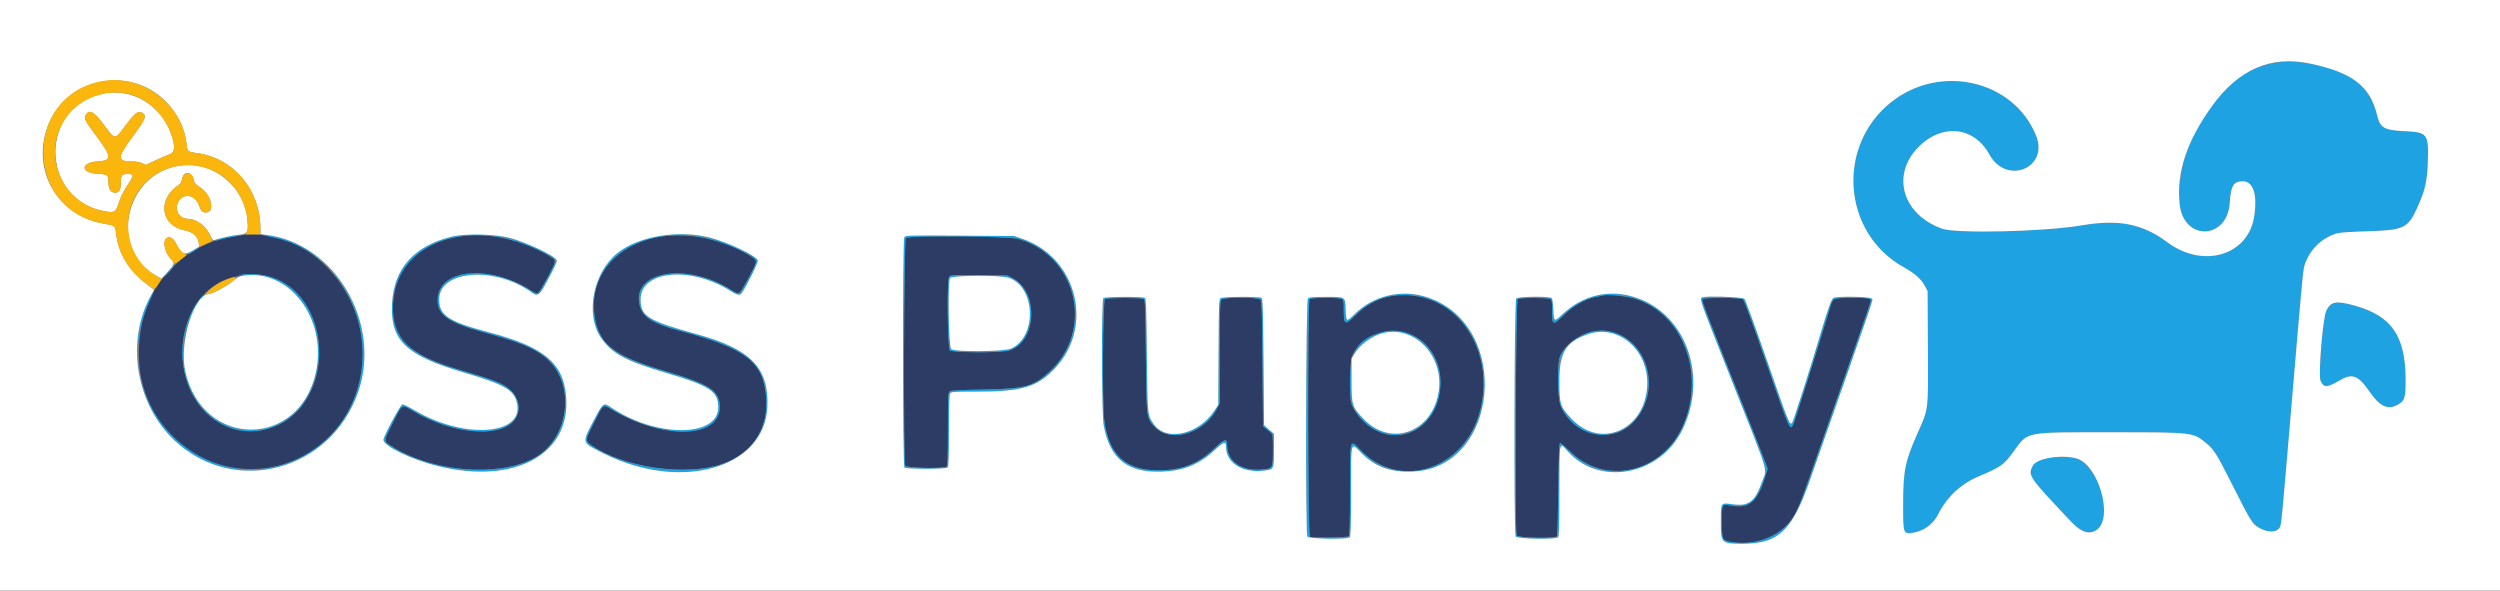 <svg id="svg" version="1.1" xmlns="http://www.w3.org/2000/svg" xmlns:xlink="http://www.w3.org/1999/xlink" width="400" height="94.559" viewBox="0, 0, 400,94.559"><rect x="0" y="0" width="400" height="94.559" fill="#808080" stroke="none"/><g id="svgg"><path id="path0" d="M38.000 37.747 C 34.394 38.399,33.067 38.839,31.403 39.931 C 30.788 40.336,30.219 40.667,30.140 40.667 C 29.878 40.667,28.105 42.202,27.659 42.815 C 27.418 43.146,26.928 43.685,26.569 44.013 C 22.891 47.374,21.165 55.640,22.882 61.667 C 27.822 78.996,51.258 79.658,57.098 62.633 C 61.486 49.842,50.472 35.491,38.000 37.747 M74.083 37.779 C 67.621 38.585,63.664 42.149,62.970 47.789 C 62.246 53.667,64.954 56.644,73.250 59.089 C 79.389 60.898,80.578 61.372,81.728 62.468 C 82.953 63.637,83.316 65.204,82.685 66.595 C 81.050 70.195,72.700 69.751,66.017 65.709 C 64.252 64.642,64.391 64.556,62.826 67.681 C 61.347 70.635,61.354 70.550,62.530 71.320 C 68.891 75.485,79.678 76.426,85.417 73.318 C 91.329 70.115,92.226 60.924,87.010 56.987 C 85.080 55.530,82.951 54.685,77.333 53.148 C 71.492 51.549,69.774 50.236,70.049 47.578 C 70.530 42.915,78.536 42.352,85.038 46.525 C 86.102 47.207,86.102 47.207,87.561 44.499 C 89.128 41.590,89.125 41.685,87.669 40.835 C 83.455 38.374,78.410 37.239,74.083 37.779 M105.802 37.846 C 98.819 38.871,94.391 43.957,95.088 50.154 C 95.628 54.958,97.984 56.895,106.250 59.328 C 113.610 61.495,115.167 62.507,115.167 65.125 C 115.167 70.234,105.993 70.403,97.762 65.445 C 96.490 64.679,96.536 64.643,95.086 67.506 C 93.623 70.393,93.606 70.500,94.514 71.158 C 99.488 74.760,109.589 76.260,115.452 74.266 C 120.329 72.608,122.965 68.662,122.583 63.594 C 122.151 57.876,119.399 55.753,108.750 52.922 C 104.554 51.807,102.910 50.806,102.402 49.057 C 100.772 43.451,109.730 41.809,116.979 46.385 C 118.319 47.231,118.256 47.274,119.771 44.493 C 121.301 41.684,121.301 41.694,119.874 40.846 C 115.576 38.292,110.352 37.179,105.802 37.846 M144.941 38.083 C 144.609 38.415,144.510 73.896,144.839 74.511 C 145.050 74.905,151.083 75.017,151.467 74.633 C 151.615 74.485,151.667 72.927,151.667 68.654 C 151.667 63.485,151.696 62.850,151.942 62.645 C 152.157 62.467,153.374 62.396,157.484 62.322 C 164.119 62.202,165.400 61.840,168.060 59.335 C 175.124 52.683,172.242 40.851,162.917 38.221 C 161.397 37.793,145.354 37.670,144.941 38.083 M42.417 44.083 C 50.289 45.729,53.746 56.732,48.767 64.291 C 45.226 69.666,37.749 70.567,33.100 66.178 C 26.535 59.981,28.629 47.043,36.591 44.607 C 37.137 44.440,37.883 44.203,38.250 44.081 C 39.142 43.783,40.985 43.784,42.417 44.083 M162.139 44.576 C 166.291 46.876,165.815 54.787,161.445 56.084 C 160.151 56.469,152.402 56.447,151.971 56.058 C 151.610 55.730,151.494 44.968,151.844 44.313 C 152.016 43.992,152.172 43.982,156.636 44.032 L 161.250 44.083 162.139 44.576 M222.794 47.339 C 220.536 47.719,218.600 48.733,216.879 50.438 C 215.179 52.121,215.000 52.034,215.000 49.517 C 215.000 48.199,214.960 47.990,214.678 47.839 C 214.211 47.590,209.787 47.613,209.533 47.867 C 209.187 48.213,209.249 85.765,209.597 85.899 C 210.117 86.098,215.589 86.011,215.800 85.800 C 215.949 85.651,216.000 83.800,216.000 78.499 C 216.000 69.819,215.900 70.179,217.775 72.100 C 224.069 78.546,234.453 75.048,236.832 65.680 C 239.462 55.322,232.146 45.764,222.794 47.339 M256.583 47.262 C 256.400 47.303,255.838 47.417,255.333 47.516 C 253.640 47.847,251.802 48.875,250.288 50.339 C 248.404 52.161,248.333 52.134,248.333 49.576 C 248.333 48.200,248.295 47.991,248.011 47.839 C 247.607 47.623,243.173 47.615,242.833 47.830 C 242.520 48.028,242.361 85.095,242.670 85.674 C 242.887 86.079,248.859 86.188,249.115 85.792 C 249.189 85.677,249.287 82.290,249.333 78.264 C 249.392 73.108,249.471 70.926,249.602 70.883 C 249.704 70.849,250.416 71.444,251.185 72.206 C 256.808 77.776,265.977 75.689,269.297 68.083 C 272.919 59.790,269.262 50.167,261.583 47.780 C 260.301 47.382,257.391 47.080,256.583 47.262 M176.792 47.847 C 176.445 48.048,176.345 64.519,176.673 67.142 C 177.378 72.761,180.042 75.254,185.333 75.247 C 189.139 75.241,191.690 74.238,194.358 71.699 C 195.927 70.207,196.333 70.096,196.333 71.161 C 196.333 73.898,198.773 75.525,202.230 75.093 C 203.649 74.916,203.667 74.878,203.667 71.986 C 203.667 69.646,203.645 69.479,203.311 69.207 C 203.115 69.047,202.759 68.754,202.519 68.556 L 202.083 68.196 202.000 58.207 C 201.932 50.078,201.874 48.166,201.688 47.942 C 201.354 47.541,195.829 47.529,195.429 47.929 C 195.198 48.160,195.167 49.156,195.167 56.364 L 195.167 64.537 194.647 65.512 C 192.621 69.313,187.371 70.892,184.917 68.438 C 183.395 66.917,183.440 67.246,183.339 56.952 C 183.262 49.231,183.215 47.966,183.000 47.830 C 182.661 47.616,177.162 47.631,176.792 47.847 M272.505 47.827 C 272.188 48.028,271.691 46.712,280.284 68.417 C 281.155 70.617,282.084 72.999,282.347 73.710 L 282.827 75.004 282.394 76.377 C 281.117 80.427,279.820 81.451,276.725 80.852 C 275.533 80.621,275.500 80.691,275.500 83.436 C 275.500 86.274,275.550 86.412,276.673 86.652 C 279.521 87.263,282.819 86.542,284.978 84.835 C 286.797 83.397,287.497 82.166,289.091 77.600 C 289.670 75.941,290.552 73.421,291.052 72.000 C 296.831 55.552,299.333 48.337,299.333 48.125 C 299.333 47.722,298.969 47.667,296.309 47.667 C 293.440 47.667,293.263 47.726,292.939 48.795 C 290.617 56.462,287.085 67.672,286.900 67.958 C 286.330 68.844,286.485 69.205,282.427 57.500 C 280.517 51.988,279.047 47.997,278.883 47.875 C 278.546 47.624,272.892 47.582,272.505 47.827 M225.244 53.331 C 233.576 56.198,231.304 70.340,222.628 69.614 C 220.068 69.400,217.044 67.004,216.194 64.517 C 215.852 63.518,215.943 57.725,216.312 56.917 C 217.720 53.840,221.875 52.172,225.244 53.331 M257.231 52.996 C 263.603 54.039,266.041 62.406,261.443 67.446 C 258.131 71.076,252.135 69.902,249.789 65.164 C 249.153 63.881,249.082 57.980,249.687 56.793 C 251.000 54.220,254.365 52.527,257.231 52.996 " stroke="none" fill="#2c3c64" fill-rule="evenodd"></path><path id="path1" d="M363.500 10.159 C 358.724 11.177,355.779 13.690,351.675 20.247 C 349.702 23.398,348.368 29.031,348.738 32.644 C 349.352 38.642,356.421 38.405,356.770 32.375 C 356.921 29.752,357.381 29.002,358.838 29.001 C 360.530 28.999,361.216 31.130,360.661 34.667 C 359.683 40.899,352.483 43.019,346.767 38.758 C 342.781 35.786,338.990 35.046,333.000 36.069 C 327.164 37.067,313.010 37.401,310.750 36.595 C 304.383 34.324,302.541 28.006,306.943 23.538 C 310.731 19.695,315.845 20.235,318.317 24.739 C 321.033 29.689,327.880 26.876,325.768 21.678 C 322.169 12.822,310.420 10.117,302.587 16.341 C 293.749 23.364,294.782 37.266,304.547 42.728 C 306.377 43.751,307.393 44.643,307.966 45.729 L 308.417 46.583 308.464 55.558 C 308.518 65.903,308.589 65.303,306.853 69.212 C 304.776 73.890,304.501 75.270,304.500 81.042 C 304.500 85.319,304.548 85.457,305.975 85.258 C 307.740 85.013,309.287 83.912,310.081 82.333 C 311.488 79.540,313.703 77.449,316.531 76.246 C 320.229 74.672,320.542 74.450,322.181 72.231 C 324.571 68.995,323.701 69.167,337.711 69.167 C 353.822 69.167,352.662 68.648,357.367 77.957 C 360.146 83.457,360.367 83.810,361.395 84.413 C 362.760 85.213,364.135 85.247,364.694 84.496 C 365.021 84.055,364.977 84.509,366.663 64.583 C 368.452 43.442,368.492 43.024,368.818 42.167 C 369.737 39.748,371.498 38.078,373.917 37.332 C 374.313 37.210,376.273 37.077,378.750 37.004 C 384.560 36.834,385.239 36.528,386.674 33.421 C 387.998 30.556,388.347 29.076,388.453 25.873 C 388.601 21.406,388.412 21.157,384.738 20.986 C 381.446 20.833,380.812 20.464,380.328 18.417 C 379.961 16.868,378.736 14.576,377.743 13.584 C 375.089 10.929,367.943 9.211,363.500 10.159 M36.500 37.828 C 35.022 38.147,34.049 38.471,34.517 38.489 C 34.664 38.495,35.009 38.421,35.285 38.325 C 35.561 38.229,36.566 38.012,37.518 37.843 C 38.596 37.652,38.998 37.533,38.583 37.530 C 38.217 37.526,37.279 37.661,36.500 37.828 M41.836 37.553 C 41.884 37.604,42.709 37.804,43.669 37.999 C 59.242 41.155,63.303 63.210,49.944 72.073 C 34.801 82.119,16.246 65.483,23.770 48.607 C 24.710 46.499,24.786 46.287,24.368 46.935 C 20.636 52.719,21.275 62.115,25.808 68.111 C 34.645 79.799,52.494 76.715,57.326 62.667 C 61.096 51.702,53.707 39.060,42.667 37.585 C 42.162 37.517,41.789 37.503,41.836 37.553 M72.421 37.827 C 66.253 39.295,62.986 42.946,62.718 48.667 C 62.446 54.484,64.949 56.872,74.167 59.588 C 80.914 61.576,82.338 62.421,82.751 64.682 C 83.666 69.689,74.137 70.256,66.357 65.657 C 65.417 65.101,64.521 64.669,64.365 64.698 C 64.071 64.753,61.349 69.844,61.339 70.360 C 61.319 71.358,65.833 73.540,70.052 74.573 C 82.287 77.567,91.261 72.767,90.598 63.583 C 90.204 58.125,87.109 55.516,78.250 53.176 C 71.769 51.463,70.271 50.474,70.271 47.906 C 70.271 43.177,79.324 42.540,85.165 46.859 C 86.127 47.570,86.373 47.297,88.518 43.147 C 89.314 41.606,89.305 41.577,87.701 40.628 C 83.133 37.926,76.846 36.774,72.421 37.827 M104.337 37.918 C 98.518 39.294,95.249 42.986,94.894 48.583 C 94.530 54.319,97.216 56.889,106.417 59.611 C 113.607 61.737,114.917 62.595,114.917 65.179 C 114.917 70.044,104.820 70.031,97.736 65.157 C 96.552 64.342,96.487 64.396,94.860 67.533 C 93.087 70.950,93.026 70.770,96.583 72.549 C 108.971 78.740,122.359 74.926,122.786 65.083 C 123.055 58.883,120.123 55.850,111.583 53.495 C 103.645 51.307,102.500 50.601,102.500 47.900 C 102.500 43.257,110.580 42.523,116.935 46.588 C 118.442 47.552,118.310 47.644,120.078 44.383 C 121.592 41.590,121.592 41.597,119.947 40.635 C 115.148 37.828,109.140 36.783,104.337 37.918 M79.770 37.921 C 83.241 38.517,88.833 40.927,88.833 41.826 C 88.833 42.245,86.347 46.838,86.061 46.948 C 85.936 46.996,85.476 46.806,85.038 46.525 C 78.536 42.352,70.530 42.915,70.049 47.578 C 69.774 50.236,71.492 51.549,77.333 53.148 C 82.951 54.685,85.080 55.530,87.010 56.987 C 92.226 60.924,91.329 70.115,85.417 73.318 C 79.678 76.426,68.891 75.485,62.530 71.320 C 61.354 70.550,61.347 70.635,62.826 67.681 C 64.391 64.556,64.252 64.642,66.017 65.709 C 72.700 69.751,81.050 70.195,82.685 66.595 C 83.316 65.204,82.953 63.637,81.728 62.468 C 80.578 61.372,79.389 60.898,73.250 59.089 C 66.218 57.016,63.553 54.842,62.974 50.705 C 61.777 42.161,69.635 36.180,79.770 37.921 M111.926 37.913 C 115.457 38.485,121.006 40.914,120.996 41.882 C 120.992 42.329,118.653 46.670,118.295 46.895 C 118.108 47.014,117.762 46.880,116.979 46.385 C 109.730 41.809,100.772 43.451,102.402 49.057 C 102.910 50.806,104.554 51.807,108.750 52.922 C 119.399 55.753,122.151 57.876,122.583 63.594 C 122.965 68.662,120.329 72.608,115.452 74.266 C 109.589 76.260,99.488 74.760,94.514 71.158 C 93.606 70.500,93.623 70.393,95.086 67.506 C 96.536 64.643,96.490 64.679,97.762 65.445 C 105.993 70.403,115.167 70.234,115.167 65.125 C 115.167 62.507,113.610 61.495,106.250 59.328 C 97.984 56.895,95.628 54.958,95.088 50.154 C 94.171 41.999,102.005 36.304,111.926 37.913 M144.678 37.978 C 144.408 38.483,144.430 74.530,144.700 74.800 C 144.982 75.082,151.351 75.082,151.633 74.800 C 151.781 74.652,151.833 73.123,151.833 68.956 C 151.833 65.384,151.897 63.193,152.006 62.989 C 152.169 62.685,152.392 62.667,155.999 62.667 C 163.590 62.667,165.998 61.949,168.893 58.821 C 175.112 52.104,172.261 41.141,163.528 38.191 L 162.250 37.759 153.553 37.702 C 145.000 37.646,144.854 37.651,144.678 37.978 M162.917 38.221 C 172.242 40.851,175.124 52.683,168.060 59.335 C 165.400 61.840,164.119 62.202,157.484 62.322 C 153.374 62.396,152.157 62.467,151.942 62.645 C 151.696 62.850,151.667 63.485,151.667 68.654 C 151.667 72.927,151.615 74.485,151.467 74.633 C 151.083 75.017,145.050 74.905,144.839 74.511 C 144.510 73.896,144.609 38.415,144.941 38.083 C 145.354 37.670,161.397 37.793,162.917 38.221 M30.833 40.083 C 30.329 40.400,29.996 40.661,30.092 40.663 C 30.296 40.667,31.833 39.717,31.833 39.587 C 31.833 39.457,31.821 39.463,30.833 40.083 M27.237 43.042 C 26.187 44.159,25.856 44.648,26.643 43.917 C 27.295 43.311,28.110 42.333,27.963 42.333 C 27.930 42.333,27.603 42.652,27.237 43.042 M38.625 43.972 C 38.464 44.036,39.176 44.094,40.208 44.101 C 52.473 44.188,55.034 64.315,43.280 68.247 C 32.966 71.697,25.160 58.160,31.815 48.361 C 32.187 47.812,32.587 47.325,32.704 47.278 C 32.847 47.221,32.853 47.189,32.721 47.180 C 32.372 47.156,31.322 48.552,30.663 49.917 C 25.723 60.140,33.721 71.785,43.388 68.445 C 54.117 64.737,53.385 46.376,42.417 44.083 C 41.209 43.831,39.136 43.770,38.625 43.972 M151.844 44.313 C 151.494 44.968,151.610 55.730,151.971 56.058 C 152.402 56.447,160.151 56.469,161.445 56.084 C 165.815 54.787,166.291 46.876,162.139 44.576 L 161.250 44.083 156.636 44.032 C 152.172 43.982,152.016 43.992,151.844 44.313 M161.279 44.416 C 165.695 45.727,166.033 53.884,161.750 55.779 C 160.627 56.276,152.666 56.333,152.181 55.848 C 151.785 55.452,151.627 45.196,152.006 44.489 C 152.238 44.055,159.860 43.995,161.279 44.416 M221.907 47.315 C 219.657 47.928,218.233 48.749,216.631 50.356 C 215.437 51.554,215.379 51.520,215.307 49.567 C 215.227 47.426,215.340 47.500,212.158 47.500 C 209.986 47.500,209.478 47.546,209.262 47.762 C 208.941 48.083,208.854 85.249,209.173 85.844 C 209.384 86.239,215.583 86.350,215.967 85.967 C 216.116 85.818,216.167 84.021,216.169 78.925 C 216.172 70.277,216.063 70.707,217.800 72.462 C 220.601 75.293,225.536 76.353,229.250 74.922 C 239.515 70.966,240.572 54.343,230.917 48.712 C 228.258 47.162,224.568 46.589,221.907 47.315 M255.405 47.244 C 253.355 47.718,251.678 48.671,249.891 50.376 C 248.672 51.540,248.626 51.508,248.530 49.419 C 248.492 48.593,248.386 47.823,248.294 47.708 C 248.021 47.370,242.940 47.417,242.595 47.762 C 242.274 48.083,242.187 85.249,242.506 85.844 C 242.717 86.239,248.916 86.350,249.300 85.967 C 249.449 85.817,249.500 83.958,249.500 78.628 C 249.500 70.460,249.464 70.643,250.768 72.134 C 254.019 75.850,260.464 76.626,264.772 73.819 C 272.196 68.982,273.050 56.495,266.379 50.319 C 263.532 47.683,258.996 46.412,255.405 47.244 M226.099 47.324 C 234.149 48.250,239.105 56.726,236.832 65.680 C 234.453 75.048,224.069 78.546,217.775 72.100 C 215.900 70.179,216.000 69.819,216.000 78.499 C 216.000 83.800,215.949 85.651,215.800 85.800 C 215.589 86.011,210.117 86.098,209.597 85.899 C 209.249 85.765,209.187 48.213,209.533 47.867 C 209.787 47.613,214.211 47.590,214.678 47.839 C 214.960 47.990,215.000 48.199,215.000 49.517 C 215.000 52.034,215.179 52.121,216.879 50.438 C 219.465 47.877,222.370 46.896,226.099 47.324 M261.583 47.780 C 269.262 50.167,272.919 59.790,269.297 68.083 C 265.977 75.689,256.808 77.776,251.185 72.206 C 250.416 71.444,249.704 70.849,249.602 70.883 C 249.471 70.926,249.392 73.108,249.333 78.264 C 249.287 82.290,249.189 85.677,249.115 85.792 C 248.859 86.188,242.887 86.079,242.670 85.674 C 242.361 85.095,242.520 48.028,242.833 47.830 C 243.173 47.615,247.607 47.623,248.011 47.839 C 248.295 47.991,248.333 48.200,248.333 49.576 C 248.333 52.134,248.404 52.161,250.288 50.339 C 251.802 48.875,253.640 47.847,255.333 47.516 C 255.838 47.417,256.400 47.303,256.583 47.262 C 257.391 47.080,260.301 47.382,261.583 47.780 M176.533 47.700 C 176.205 48.028,176.253 66.327,176.587 68.083 C 177.608 73.457,180.393 75.660,185.916 75.464 C 189.386 75.340,191.964 74.272,194.461 71.923 C 195.845 70.621,196.167 70.544,196.167 71.512 C 196.167 74.162,198.962 75.802,202.560 75.262 C 203.807 75.075,203.833 75.008,203.835 72.030 L 203.836 69.417 203.043 68.726 L 202.250 68.035 202.167 57.928 C 202.095 49.187,202.050 47.800,201.833 47.663 C 201.442 47.416,195.623 47.456,195.284 47.708 C 195.031 47.898,195.001 48.686,194.961 56.348 L 194.917 64.779 194.287 65.728 C 191.745 69.555,186.570 70.704,184.613 67.876 C 183.581 66.384,183.600 66.577,183.504 56.785 C 183.429 49.063,183.382 47.799,183.167 47.663 C 182.783 47.421,176.779 47.454,176.533 47.700 M272.278 47.611 C 271.946 47.943,271.883 47.769,277.251 61.333 C 283.279 76.567,282.749 74.790,281.939 77.055 C 280.789 80.275,279.824 81.025,277.277 80.686 C 275.250 80.416,275.333 80.296,275.333 83.489 C 275.333 86.936,275.394 86.997,278.840 86.999 C 284.548 87.002,286.742 84.934,289.565 76.887 C 300.705 45.139,299.680 48.150,299.472 47.778 C 299.291 47.454,293.913 47.357,293.334 47.666 C 293.047 47.820,292.372 49.701,291.331 53.250 C 289.900 58.133,286.924 67.466,286.737 67.660 C 286.339 68.072,286.251 67.856,282.780 57.859 C 280.930 52.534,279.286 48.024,279.127 47.838 C 278.834 47.497,272.599 47.290,272.278 47.611 M183.000 47.830 C 183.215 47.966,183.262 49.231,183.339 56.952 C 183.440 67.246,183.395 66.917,184.917 68.438 C 187.371 70.892,192.621 69.313,194.647 65.512 L 195.167 64.537 195.167 56.364 C 195.167 49.156,195.198 48.160,195.429 47.929 C 195.829 47.529,201.354 47.541,201.688 47.942 C 201.874 48.166,201.932 50.078,202.000 58.207 L 202.083 68.196 202.519 68.556 C 202.759 68.754,203.115 69.047,203.311 69.207 C 203.645 69.479,203.667 69.646,203.667 71.986 C 203.667 74.878,203.649 74.916,202.230 75.093 C 198.773 75.525,196.333 73.898,196.333 71.161 C 196.333 70.096,195.927 70.207,194.358 71.699 C 191.690 74.238,189.139 75.241,185.333 75.247 C 180.042 75.254,177.378 72.761,176.673 67.142 C 176.345 64.519,176.445 48.048,176.792 47.847 C 177.162 47.631,182.661 47.616,183.000 47.830 M278.883 47.875 C 279.047 47.997,280.517 51.988,282.427 57.500 C 286.485 69.205,286.330 68.844,286.900 67.958 C 287.085 67.672,290.617 56.462,292.939 48.795 C 293.263 47.726,293.440 47.667,296.309 47.667 C 298.969 47.667,299.333 47.722,299.333 48.125 C 299.333 48.337,296.831 55.552,291.052 72.000 C 290.552 73.421,289.670 75.941,289.091 77.600 C 287.497 82.166,286.797 83.397,284.978 84.835 C 282.819 86.542,279.521 87.263,276.673 86.652 C 275.550 86.412,275.500 86.274,275.500 83.436 C 275.500 80.691,275.533 80.621,276.725 80.852 C 279.820 81.451,281.117 80.427,282.394 76.377 L 282.827 75.004 282.347 73.710 C 282.084 72.999,281.155 70.617,280.284 68.417 C 271.691 46.712,272.188 48.028,272.505 47.827 C 272.892 47.582,278.546 47.624,278.883 47.875 M373.164 48.645 C 372.047 49.244,371.902 49.813,371.435 55.417 C 370.850 62.448,371.047 62.782,374.574 60.745 C 376.348 59.720,377.388 60.133,379.016 62.511 C 380.803 65.119,382.092 65.702,383.790 64.668 C 384.785 64.064,384.919 63.568,384.897 60.583 C 384.847 53.737,382.659 50.570,376.840 48.922 C 374.465 48.249,373.972 48.212,373.164 48.645 M221.153 53.131 C 217.311 54.161,216.009 56.092,216.004 60.767 C 216.000 64.288,216.059 64.596,217.016 66.016 C 221.507 72.682,230.481 69.470,230.498 61.191 C 230.508 55.859,225.878 51.865,221.153 53.131 M254.851 53.014 C 252.905 53.396,250.536 55.130,249.687 56.793 C 249.082 57.980,249.153 63.881,249.789 65.164 C 253.056 71.761,261.665 70.760,263.504 63.569 C 265.034 57.587,260.393 51.925,254.851 53.014 M225.050 53.502 C 229.586 54.903,231.650 60.559,229.341 65.260 C 227.020 69.987,221.912 70.845,218.266 67.120 C 216.327 65.140,216.250 64.899,216.250 60.833 L 216.250 57.417 216.704 56.644 C 218.343 53.856,221.883 52.524,225.050 53.502 M258.178 53.433 C 265.756 55.658,265.156 68.153,257.412 69.358 C 254.631 69.791,251.392 67.898,249.945 64.994 C 249.346 63.792,249.265 58.284,249.827 57.045 C 251.129 54.178,255.006 52.501,258.178 53.433 M326.361 73.601 C 325.350 74.104,325.000 74.654,325.000 75.737 C 325.000 76.686,325.289 77.035,331.512 83.608 C 334.885 87.171,337.891 84.000,336.275 78.583 C 335.625 76.405,333.549 73.714,332.239 73.350 C 330.854 72.966,327.334 73.116,326.361 73.601 " stroke="none" fill="#1fa2e1" fill-rule="evenodd"></path><path id="path2" d="M0.000 47.250 L 0.000 94.500 200.000 94.500 L 400.000 94.500 400.000 47.250 L 400.000 0.000 200.000 0.000 L 0.000 0.000 0.000 47.250 M369.523 10.157 C 376.356 11.577,379.229 13.773,380.328 18.417 C 380.812 20.464,381.446 20.833,384.738 20.986 C 388.412 21.157,388.601 21.406,388.453 25.873 C 388.347 29.076,387.998 30.556,386.674 33.421 C 385.239 36.528,384.560 36.834,378.750 37.004 C 376.273 37.077,374.313 37.210,373.917 37.332 C 371.498 38.078,369.737 39.748,368.818 42.167 C 368.492 43.024,368.452 43.442,366.663 64.583 C 364.977 84.509,365.021 84.055,364.694 84.496 C 364.135 85.247,362.760 85.213,361.395 84.413 C 360.367 83.810,360.146 83.457,357.367 77.957 C 354.671 72.623,354.259 71.955,353.048 70.954 C 350.853 69.140,351.084 69.167,337.711 69.167 C 323.701 69.167,324.571 68.995,322.181 72.231 C 320.542 74.450,320.229 74.672,316.531 76.246 C 313.703 77.449,311.488 79.540,310.081 82.333 C 309.287 83.912,307.740 85.013,305.975 85.258 C 304.548 85.457,304.500 85.319,304.500 81.042 C 304.501 75.270,304.776 73.890,306.853 69.212 C 308.589 65.303,308.518 65.903,308.464 55.558 L 308.417 46.583 307.966 45.729 C 307.393 44.643,306.377 43.751,304.547 42.728 C 294.782 37.266,293.749 23.364,302.587 16.341 C 310.420 10.117,322.169 12.822,325.768 21.678 C 327.880 26.876,321.033 29.689,318.317 24.739 C 315.845 20.235,310.731 19.695,306.943 23.538 C 302.541 28.006,304.383 34.324,310.750 36.595 C 313.010 37.401,327.164 37.067,333.000 36.069 C 338.990 35.046,342.781 35.786,346.767 38.758 C 352.483 43.019,359.683 40.899,360.661 34.667 C 361.216 31.130,360.530 28.999,358.838 29.001 C 357.381 29.002,356.921 29.752,356.770 32.375 C 356.421 38.405,349.352 38.642,348.738 32.644 C 348.221 27.604,349.879 22.586,353.904 17.000 C 358.146 11.114,363.287 8.862,369.523 10.157 M21.917 13.401 C 26.069 14.719,29.287 18.569,29.826 22.863 C 30.008 24.314,29.991 24.297,31.508 24.495 C 37.309 25.251,41.626 30.331,41.661 36.439 L 41.667 37.462 42.611 37.580 C 53.636 38.957,61.102 51.686,57.326 62.667 C 52.970 75.334,37.629 79.464,28.012 70.560 C 21.630 64.652,20.021 54.264,24.350 46.926 L 24.682 46.363 23.431 45.422 C 20.569 43.268,18.934 40.552,18.572 37.351 C 18.430 36.094,18.424 36.089,16.513 35.760 C 8.649 34.407,4.549 26.174,8.166 19.000 C 10.632 14.109,16.553 11.698,21.917 13.401 M16.000 15.096 C 5.989 17.725,6.717 32.204,16.942 33.837 C 18.369 34.065,18.514 33.960,19.064 32.303 C 19.353 31.430,19.865 30.412,20.445 29.554 C 21.469 28.041,21.469 27.833,20.440 27.833 C 19.496 27.833,19.333 28.043,19.333 29.258 C 19.333 30.354,19.048 30.836,18.404 30.831 C 17.702 30.825,17.333 30.206,17.333 29.031 C 17.333 27.984,17.194 27.883,15.640 27.807 C 12.845 27.671,12.830 26.010,15.621 25.823 C 17.916 25.669,17.909 25.130,15.570 21.974 C 13.625 19.349,13.416 18.969,13.661 18.510 C 14.264 17.384,14.973 17.752,16.724 20.096 C 18.465 22.428,18.344 22.429,20.076 20.088 C 21.544 18.104,22.072 17.682,22.676 18.005 C 23.533 18.464,23.351 18.974,21.370 21.651 C 18.714 25.240,18.678 25.833,21.115 25.833 C 21.745 25.833,22.387 25.944,22.742 26.113 L 23.329 26.393 24.956 25.626 C 25.851 25.204,26.771 24.806,27.000 24.742 C 27.917 24.486,28.076 23.711,27.565 21.989 C 26.031 16.826,20.948 13.797,16.000 15.096 M28.731 26.496 C 19.858 27.841,17.365 40.081,25.123 44.205 L 25.829 44.581 26.823 43.499 C 27.949 42.274,28.011 42.055,27.394 41.487 C 26.515 40.679,26.008 38.842,26.501 38.249 C 26.967 37.687,27.708 37.997,28.167 38.945 C 29.029 40.731,29.466 40.914,30.853 40.071 L 31.871 39.453 31.779 38.768 C 31.647 37.784,30.868 37.116,29.552 36.857 C 25.705 36.100,25.125 31.920,28.548 29.623 C 28.818 29.441,29.027 29.110,29.093 28.758 C 29.388 27.185,30.717 27.357,31.068 29.014 C 31.129 29.300,31.436 29.617,31.979 29.955 C 33.812 31.095,34.500 34.009,32.933 33.997 C 32.383 33.993,32.175 33.782,31.861 32.905 C 31.179 30.998,29.092 30.791,28.416 32.562 C 27.960 33.755,28.773 34.983,30.033 35.007 C 31.388 35.033,32.854 36.063,33.518 37.454 C 33.918 38.292,34.089 38.501,34.306 38.415 C 35.041 38.123,37.190 37.651,38.215 37.556 C 39.624 37.425,39.750 37.217,39.595 35.288 C 39.155 29.802,34.070 25.686,28.731 26.496 M81.507 38.044 C 84.232 38.763,88.811 40.933,89.079 41.633 C 89.172 41.874,88.580 43.121,87.123 45.750 C 86.301 47.234,85.945 47.435,85.165 46.859 C 79.324 42.540,70.271 43.177,70.271 47.906 C 70.271 50.474,71.769 51.463,78.250 53.176 C 87.109 55.516,90.204 58.125,90.598 63.583 C 91.261 72.767,82.287 77.567,70.052 74.573 C 65.833 73.540,61.319 71.358,61.339 70.360 C 61.349 69.844,64.071 64.753,64.365 64.698 C 64.521 64.669,65.417 65.101,66.357 65.657 C 74.137 70.256,83.666 69.689,82.751 64.682 C 82.338 62.421,80.914 61.576,74.167 59.588 C 64.949 56.872,62.446 54.484,62.718 48.667 C 62.986 42.946,66.253 39.295,72.421 37.827 C 74.453 37.343,79.288 37.459,81.507 38.044 M113.671 38.040 C 116.630 38.826,121.016 40.929,121.253 41.675 C 121.347 41.974,119.261 46.172,118.627 46.958 C 118.352 47.300,117.891 47.200,116.935 46.588 C 110.580 42.523,102.500 43.257,102.500 47.900 C 102.500 50.601,103.645 51.307,111.583 53.495 C 120.123 55.850,123.055 58.883,122.786 65.083 C 122.359 74.926,108.971 78.740,96.583 72.549 C 93.026 70.770,93.087 70.950,94.860 67.533 C 96.487 64.396,96.552 64.342,97.736 65.157 C 104.820 70.031,114.917 70.044,114.917 65.179 C 114.917 62.595,113.607 61.737,106.417 59.611 C 99.921 57.689,97.729 56.475,96.049 53.867 C 93.647 50.139,94.939 43.648,98.701 40.553 C 102.060 37.789,108.593 36.692,113.671 38.040 M163.528 38.191 C 172.261 41.141,175.112 52.104,168.893 58.821 C 165.998 61.949,163.590 62.667,155.999 62.667 C 152.392 62.667,152.169 62.685,152.006 62.989 C 151.897 63.193,151.833 65.384,151.833 68.956 C 151.833 73.123,151.781 74.652,151.633 74.800 C 151.351 75.082,144.982 75.082,144.700 74.800 C 144.430 74.530,144.408 38.483,144.678 37.978 C 144.854 37.651,145.000 37.646,153.553 37.702 L 162.250 37.759 163.528 38.191 M38.730 44.144 C 38.272 44.226,37.777 44.501,37.245 44.970 C 36.460 45.660,34.026 47.000,33.556 47.000 C 31.058 47.000,28.619 54.750,29.648 59.417 C 32.386 71.839,48.010 71.848,50.575 59.429 C 52.349 50.843,46.136 42.826,38.730 44.144 M152.006 44.489 C 151.627 45.196,151.785 55.452,152.181 55.848 C 152.666 56.333,160.627 56.276,161.750 55.779 C 166.033 53.884,165.695 45.727,161.279 44.416 C 159.860 43.995,152.238 44.055,152.006 44.489 M228.463 47.596 C 241.929 52.156,239.918 74.910,226.000 75.453 C 222.485 75.590,219.997 74.682,217.800 72.462 C 216.063 70.707,216.172 70.277,216.169 78.925 C 216.167 84.021,216.116 85.818,215.967 85.967 C 215.583 86.350,209.384 86.239,209.173 85.844 C 208.854 85.249,208.941 48.083,209.262 47.762 C 209.478 47.546,209.986 47.500,212.158 47.500 C 215.340 47.500,215.227 47.426,215.307 49.567 C 215.379 51.520,215.437 51.554,216.631 50.356 C 219.722 47.255,224.301 46.187,228.463 47.596 M261.833 47.641 C 269.875 50.383,273.327 60.363,269.155 68.810 C 265.542 76.125,255.800 77.886,250.768 72.134 C 249.464 70.643,249.500 70.460,249.500 78.628 C 249.500 83.958,249.449 85.817,249.300 85.967 C 248.916 86.350,242.717 86.239,242.506 85.844 C 242.187 85.249,242.274 48.083,242.595 47.762 C 242.940 47.417,248.021 47.370,248.294 47.708 C 248.386 47.823,248.492 48.593,248.530 49.419 C 248.626 51.508,248.672 51.540,249.891 50.376 C 253.255 47.166,257.554 46.181,261.833 47.641 M183.167 47.663 C 183.382 47.799,183.429 49.063,183.504 56.785 C 183.600 66.577,183.581 66.384,184.613 67.876 C 186.570 70.704,191.745 69.555,194.287 65.728 L 194.917 64.779 194.961 56.348 C 195.001 48.686,195.031 47.898,195.284 47.708 C 195.623 47.456,201.442 47.416,201.833 47.663 C 202.050 47.800,202.095 49.187,202.167 57.928 L 202.250 68.035 203.043 68.726 L 203.836 69.417 203.835 72.030 C 203.833 75.008,203.807 75.075,202.560 75.262 C 198.962 75.802,196.167 74.162,196.167 71.512 C 196.167 70.544,195.845 70.621,194.461 71.923 C 191.964 74.272,189.386 75.340,185.916 75.464 C 180.393 75.660,177.608 73.457,176.587 68.083 C 176.253 66.327,176.205 48.028,176.533 47.700 C 176.779 47.454,182.783 47.421,183.167 47.663 M279.127 47.838 C 279.286 48.024,280.930 52.534,282.780 57.859 C 286.251 67.856,286.339 68.072,286.737 67.660 C 286.924 67.466,289.900 58.133,291.331 53.250 C 292.372 49.701,293.047 47.820,293.334 47.666 C 293.913 47.357,299.291 47.454,299.472 47.778 C 299.680 48.150,300.705 45.139,289.565 76.887 C 286.742 84.934,284.548 87.002,278.840 86.999 C 275.394 86.997,275.333 86.936,275.333 83.489 C 275.333 80.296,275.250 80.416,277.277 80.686 C 279.824 81.025,280.789 80.275,281.939 77.055 C 282.749 74.790,283.279 76.567,277.251 61.333 C 271.883 47.769,271.946 47.943,272.278 47.611 C 272.599 47.290,278.834 47.497,279.127 47.838 M376.840 48.922 C 382.659 50.570,384.847 53.737,384.897 60.583 C 384.919 63.568,384.785 64.064,383.790 64.668 C 382.092 65.702,380.803 65.119,379.016 62.511 C 377.388 60.133,376.348 59.720,374.574 60.745 C 372.320 62.047,371.838 62.083,371.301 60.991 C 370.887 60.147,371.641 50.836,372.217 49.686 C 372.959 48.207,373.817 48.065,376.840 48.922 M220.917 53.400 C 219.243 53.931,217.518 55.259,216.704 56.644 L 216.250 57.417 216.250 60.833 C 216.250 64.899,216.327 65.140,218.266 67.120 C 222.653 71.603,229.211 69.125,230.199 62.612 C 231.084 56.780,226.041 51.776,220.917 53.400 M254.081 53.466 C 250.538 54.692,249.509 56.369,249.504 60.926 C 249.499 64.678,249.627 65.078,251.442 67.002 C 256.237 72.085,263.526 68.626,263.561 61.250 C 263.586 55.794,258.775 51.843,254.081 53.466 M332.239 73.350 C 335.724 74.318,338.168 82.752,335.538 84.735 C 334.394 85.598,333.036 85.218,331.512 83.608 C 324.524 76.227,324.429 76.088,325.245 74.509 C 325.855 73.330,329.808 72.676,332.239 73.350 " stroke="none" fill="#ffffff" fill-rule="evenodd"></path><path id="path3" d="M16.583 12.942 C 3.745 14.996,3.688 33.553,16.513 35.760 C 18.424 36.089,18.430 36.094,18.572 37.351 C 18.934 40.554,20.569 43.268,23.434 45.424 C 24.623 46.319,24.700 46.352,24.927 46.059 C 25.348 45.516,25.873 44.651,25.811 44.604 C 25.777 44.580,25.412 44.365,25.000 44.127 C 19.813 41.138,18.927 33.681,23.235 29.270 C 27.562 24.840,35.147 25.746,38.249 31.063 C 39.323 32.904,39.947 35.789,39.530 36.985 L 39.351 37.500 40.509 37.500 L 41.667 37.500 41.661 36.458 C 41.627 30.331,37.317 25.252,31.508 24.495 C 29.991 24.297,30.008 24.314,29.826 22.863 C 29.041 16.614,22.810 11.945,16.583 12.942 M20.743 15.089 C 23.875 15.904,26.566 18.626,27.565 21.989 C 28.076 23.711,27.917 24.486,27.000 24.742 C 26.771 24.806,25.851 25.204,24.956 25.626 L 23.329 26.393 22.742 26.113 C 22.387 25.944,21.745 25.833,21.115 25.833 C 18.678 25.833,18.714 25.240,21.370 21.651 C 23.351 18.974,23.533 18.464,22.676 18.005 C 22.072 17.682,21.544 18.104,20.076 20.088 C 18.344 22.429,18.465 22.428,16.724 20.096 C 14.973 17.752,14.264 17.384,13.661 18.510 C 13.416 18.969,13.625 19.349,15.570 21.974 C 17.909 25.130,17.916 25.669,15.621 25.823 C 12.830 26.010,12.845 27.671,15.640 27.807 C 17.194 27.883,17.333 27.984,17.333 29.031 C 17.333 30.206,17.702 30.825,18.404 30.831 C 19.048 30.836,19.333 30.354,19.333 29.258 C 19.333 28.043,19.496 27.833,20.440 27.833 C 21.469 27.833,21.469 28.041,20.445 29.554 C 19.865 30.412,19.353 31.430,19.064 32.303 C 18.514 33.960,18.369 34.065,16.942 33.837 C 9.206 32.602,6.091 23.187,11.578 17.630 C 13.886 15.292,17.586 14.266,20.743 15.089 M29.461 27.958 C 29.320 28.119,29.152 28.495,29.088 28.794 C 29.022 29.106,28.788 29.462,28.541 29.628 C 25.125 31.916,25.710 36.101,29.552 36.857 C 30.881 37.118,31.647 37.783,31.782 38.792 C 31.834 39.181,31.896 39.500,31.918 39.500 C 31.974 39.500,33.902 38.629,33.973 38.572 C 34.004 38.547,33.799 38.044,33.518 37.455 C 32.854 36.062,31.388 35.033,30.033 35.007 C 28.773 34.983,27.960 33.755,28.416 32.562 C 29.092 30.791,31.179 30.998,31.861 32.905 C 32.175 33.782,32.383 33.993,32.933 33.997 C 34.357 34.008,33.885 31.278,32.269 30.163 C 31.206 29.429,31.000 29.199,31.000 28.750 C 31.000 27.890,29.983 27.367,29.461 27.958 M26.501 38.249 C 26.018 38.831,26.447 40.488,27.321 41.417 C 27.580 41.692,27.820 42.010,27.855 42.125 C 27.893 42.255,28.278 42.049,28.885 41.573 L 29.853 40.813 29.301 40.447 C 28.969 40.226,28.551 39.683,28.250 39.082 C 27.706 37.995,26.993 37.656,26.501 38.249 M36.137 44.740 C 35.032 45.200,33.954 45.918,33.250 46.663 L 32.750 47.192 33.250 47.084 C 34.854 46.736,38.565 44.347,37.500 44.347 C 37.271 44.347,36.658 44.524,36.137 44.740 " stroke="none" fill="#fbb60d" fill-rule="evenodd"></path></g></svg>